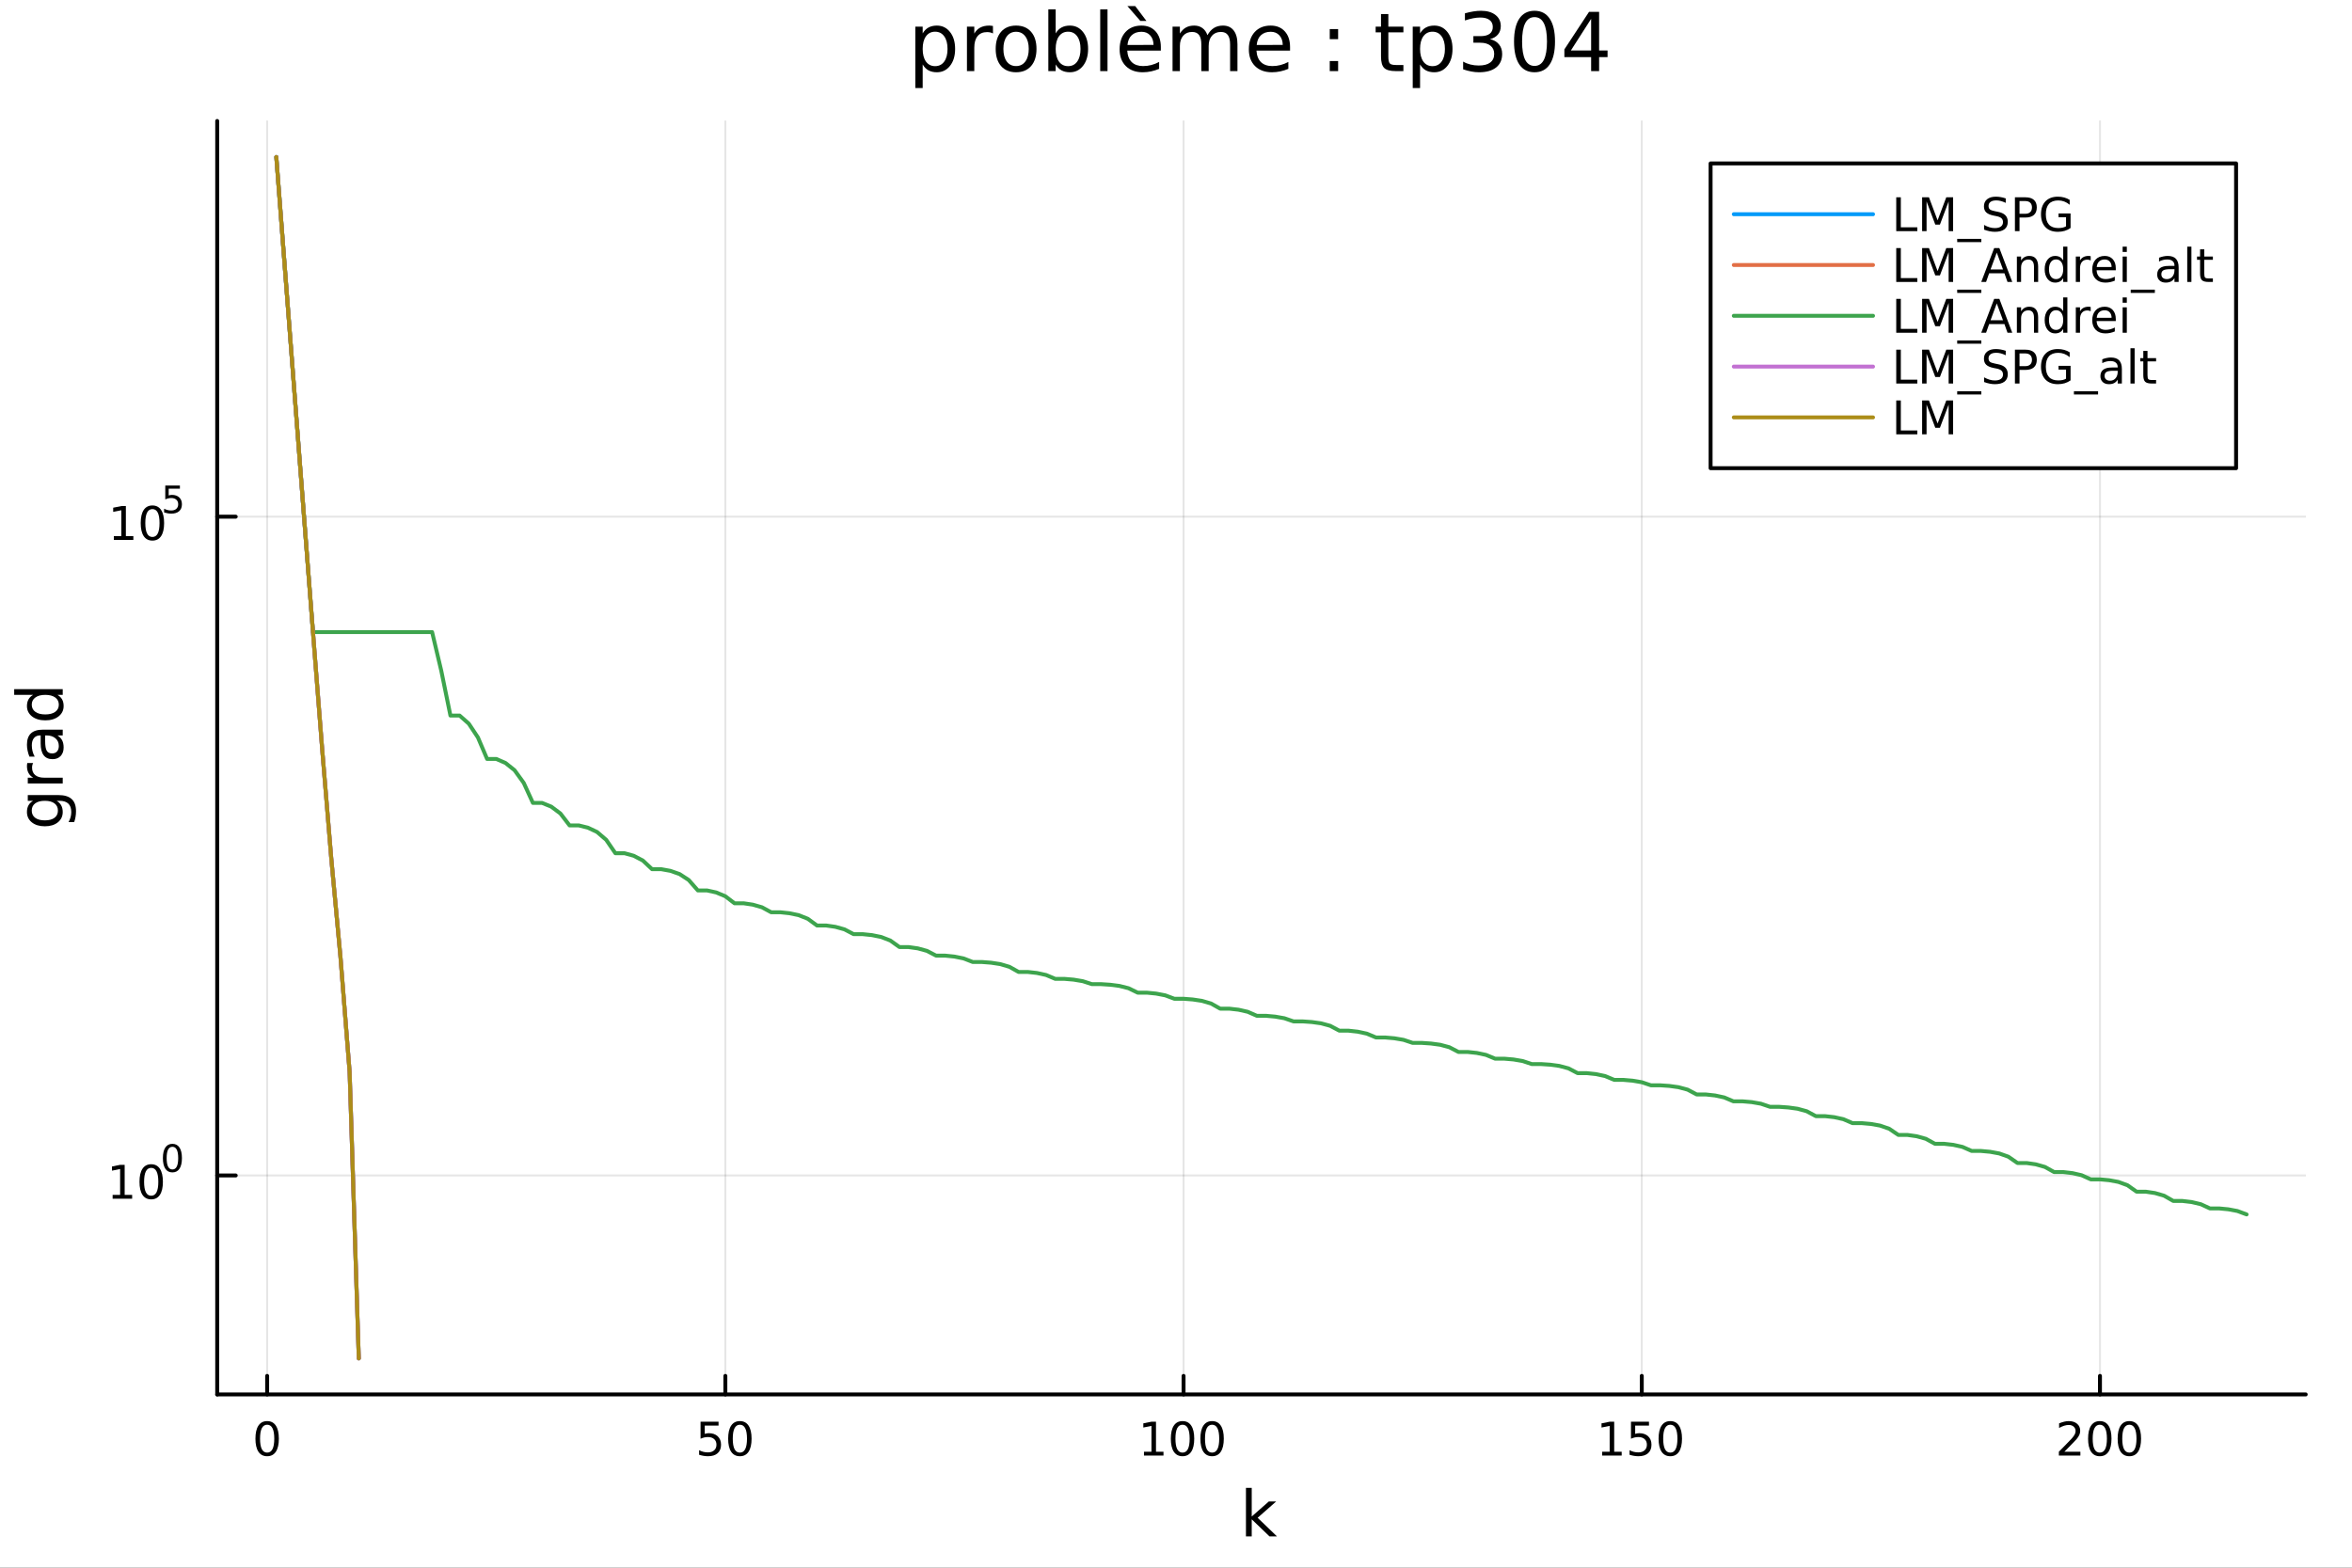 <?xml version="1.0" encoding="utf-8"?>
<svg xmlns="http://www.w3.org/2000/svg" xmlns:xlink="http://www.w3.org/1999/xlink" width="600" height="400" viewBox="0 0 2400 1600">
<rect x="0" y="0" width="2400" height="1600" fill="#333333" stroke="none"/>
<defs>
  <clipPath id="clip770">
    <rect x="0" y="0" width="2400" height="1600"/>
  </clipPath>
</defs>
<path clip-path="url(#clip770)" d="M0 1600 L2400 1600 L2400 0 L0 0  Z" fill="#ffffff" fill-rule="evenodd" fill-opacity="1"/>
<defs>
  <clipPath id="clip771">
    <rect x="480" y="0" width="1681" height="1600"/>
  </clipPath>
</defs>
<path clip-path="url(#clip770)" d="M221.637 1423.18 L2352.76 1423.18 L2352.76 123.472 L221.637 123.472  Z" fill="#ffffff" fill-rule="evenodd" fill-opacity="1"/>
<defs>
  <clipPath id="clip772">
    <rect x="221" y="123" width="2132" height="1301"/>
  </clipPath>
</defs>
<polyline clip-path="url(#clip772)" style="stroke:#000000; stroke-linecap:round; stroke-linejoin:round; stroke-width:2; stroke-opacity:0.1; fill:none" points="272.601,1423.18 272.601,123.472 "/>
<polyline clip-path="url(#clip772)" style="stroke:#000000; stroke-linecap:round; stroke-linejoin:round; stroke-width:2; stroke-opacity:0.1; fill:none" points="740.156,1423.18 740.156,123.472 "/>
<polyline clip-path="url(#clip772)" style="stroke:#000000; stroke-linecap:round; stroke-linejoin:round; stroke-width:2; stroke-opacity:0.1; fill:none" points="1207.71,1423.18 1207.71,123.472 "/>
<polyline clip-path="url(#clip772)" style="stroke:#000000; stroke-linecap:round; stroke-linejoin:round; stroke-width:2; stroke-opacity:0.1; fill:none" points="1675.27,1423.18 1675.27,123.472 "/>
<polyline clip-path="url(#clip772)" style="stroke:#000000; stroke-linecap:round; stroke-linejoin:round; stroke-width:2; stroke-opacity:0.1; fill:none" points="2142.82,1423.18 2142.82,123.472 "/>
<polyline clip-path="url(#clip770)" style="stroke:#000000; stroke-linecap:round; stroke-linejoin:round; stroke-width:4; stroke-opacity:1; fill:none" points="221.637,1423.18 2352.76,1423.18 "/>
<polyline clip-path="url(#clip770)" style="stroke:#000000; stroke-linecap:round; stroke-linejoin:round; stroke-width:4; stroke-opacity:1; fill:none" points="272.601,1423.18 272.601,1404.28 "/>
<polyline clip-path="url(#clip770)" style="stroke:#000000; stroke-linecap:round; stroke-linejoin:round; stroke-width:4; stroke-opacity:1; fill:none" points="740.156,1423.18 740.156,1404.28 "/>
<polyline clip-path="url(#clip770)" style="stroke:#000000; stroke-linecap:round; stroke-linejoin:round; stroke-width:4; stroke-opacity:1; fill:none" points="1207.71,1423.18 1207.71,1404.28 "/>
<polyline clip-path="url(#clip770)" style="stroke:#000000; stroke-linecap:round; stroke-linejoin:round; stroke-width:4; stroke-opacity:1; fill:none" points="1675.27,1423.18 1675.27,1404.28 "/>
<polyline clip-path="url(#clip770)" style="stroke:#000000; stroke-linecap:round; stroke-linejoin:round; stroke-width:4; stroke-opacity:1; fill:none" points="2142.82,1423.18 2142.82,1404.28 "/>
<path clip-path="url(#clip770)" d="M272.601 1454.1 Q268.99 1454.1 267.161 1457.66 Q265.355 1461.2 265.355 1468.33 Q265.355 1475.44 267.161 1479.01 Q268.99 1482.55 272.601 1482.55 Q276.235 1482.55 278.04 1479.01 Q279.869 1475.44 279.869 1468.33 Q279.869 1461.2 278.04 1457.66 Q276.235 1454.1 272.601 1454.1 M272.601 1450.39 Q278.411 1450.39 281.466 1455 Q284.545 1459.58 284.545 1468.33 Q284.545 1477.06 281.466 1481.67 Q278.411 1486.25 272.601 1486.25 Q266.791 1486.25 263.712 1481.67 Q260.656 1477.06 260.656 1468.33 Q260.656 1459.58 263.712 1455 Q266.791 1450.39 272.601 1450.39 Z" fill="#000000" fill-rule="nonzero" fill-opacity="1" /><path clip-path="url(#clip770)" d="M714.856 1451.02 L733.212 1451.02 L733.212 1454.96 L719.138 1454.96 L719.138 1463.43 Q720.156 1463.08 721.175 1462.92 Q722.193 1462.73 723.212 1462.73 Q728.999 1462.73 732.379 1465.9 Q735.758 1469.08 735.758 1474.49 Q735.758 1480.07 732.286 1483.17 Q728.814 1486.25 722.494 1486.25 Q720.318 1486.25 718.05 1485.88 Q715.805 1485.51 713.397 1484.77 L713.397 1480.07 Q715.481 1481.2 717.703 1481.76 Q719.925 1482.32 722.402 1482.32 Q726.406 1482.32 728.744 1480.21 Q731.082 1478.1 731.082 1474.49 Q731.082 1470.88 728.744 1468.77 Q726.406 1466.67 722.402 1466.67 Q720.527 1466.67 718.652 1467.08 Q716.8 1467.5 714.856 1468.38 L714.856 1451.02 Z" fill="#000000" fill-rule="nonzero" fill-opacity="1" /><path clip-path="url(#clip770)" d="M754.971 1454.1 Q751.36 1454.1 749.531 1457.66 Q747.726 1461.2 747.726 1468.33 Q747.726 1475.44 749.531 1479.01 Q751.36 1482.55 754.971 1482.55 Q758.605 1482.55 760.411 1479.01 Q762.24 1475.44 762.24 1468.33 Q762.24 1461.2 760.411 1457.66 Q758.605 1454.1 754.971 1454.1 M754.971 1450.39 Q760.781 1450.39 763.837 1455 Q766.915 1459.58 766.915 1468.33 Q766.915 1477.06 763.837 1481.67 Q760.781 1486.25 754.971 1486.25 Q749.161 1486.25 746.082 1481.67 Q743.027 1477.06 743.027 1468.33 Q743.027 1459.58 746.082 1455 Q749.161 1450.39 754.971 1450.39 Z" fill="#000000" fill-rule="nonzero" fill-opacity="1" /><path clip-path="url(#clip770)" d="M1167.32 1481.64 L1174.96 1481.64 L1174.96 1455.28 L1166.65 1456.95 L1166.65 1452.69 L1174.91 1451.02 L1179.59 1451.02 L1179.59 1481.64 L1187.23 1481.64 L1187.23 1485.58 L1167.32 1485.58 L1167.32 1481.64 Z" fill="#000000" fill-rule="nonzero" fill-opacity="1" /><path clip-path="url(#clip770)" d="M1206.67 1454.1 Q1203.06 1454.1 1201.23 1457.66 Q1199.43 1461.2 1199.43 1468.33 Q1199.43 1475.44 1201.23 1479.01 Q1203.06 1482.55 1206.67 1482.55 Q1210.3 1482.55 1212.11 1479.01 Q1213.94 1475.44 1213.94 1468.33 Q1213.94 1461.2 1212.11 1457.66 Q1210.3 1454.1 1206.67 1454.1 M1206.67 1450.39 Q1212.48 1450.39 1215.54 1455 Q1218.61 1459.58 1218.61 1468.33 Q1218.61 1477.06 1215.54 1481.67 Q1212.48 1486.25 1206.67 1486.25 Q1200.86 1486.25 1197.78 1481.67 Q1194.73 1477.06 1194.73 1468.33 Q1194.73 1459.58 1197.78 1455 Q1200.86 1450.39 1206.67 1450.39 Z" fill="#000000" fill-rule="nonzero" fill-opacity="1" /><path clip-path="url(#clip770)" d="M1236.83 1454.1 Q1233.22 1454.1 1231.39 1457.66 Q1229.59 1461.2 1229.59 1468.33 Q1229.59 1475.44 1231.39 1479.01 Q1233.22 1482.55 1236.83 1482.55 Q1240.47 1482.55 1242.27 1479.01 Q1244.1 1475.44 1244.1 1468.33 Q1244.1 1461.2 1242.27 1457.66 Q1240.47 1454.1 1236.83 1454.1 M1236.83 1450.39 Q1242.64 1450.39 1245.7 1455 Q1248.78 1459.58 1248.78 1468.33 Q1248.78 1477.06 1245.7 1481.67 Q1242.64 1486.25 1236.83 1486.25 Q1231.02 1486.25 1227.94 1481.67 Q1224.89 1477.06 1224.89 1468.33 Q1224.89 1459.58 1227.94 1455 Q1231.02 1450.39 1236.83 1450.39 Z" fill="#000000" fill-rule="nonzero" fill-opacity="1" /><path clip-path="url(#clip770)" d="M1634.87 1481.64 L1642.51 1481.64 L1642.51 1455.28 L1634.2 1456.95 L1634.2 1452.69 L1642.47 1451.02 L1647.14 1451.02 L1647.14 1481.64 L1654.78 1481.64 L1654.78 1485.58 L1634.87 1485.58 L1634.87 1481.64 Z" fill="#000000" fill-rule="nonzero" fill-opacity="1" /><path clip-path="url(#clip770)" d="M1664.27 1451.02 L1682.63 1451.02 L1682.63 1454.96 L1668.55 1454.96 L1668.55 1463.43 Q1669.57 1463.08 1670.59 1462.92 Q1671.61 1462.73 1672.63 1462.73 Q1678.42 1462.73 1681.8 1465.9 Q1685.18 1469.08 1685.18 1474.49 Q1685.18 1480.07 1681.7 1483.17 Q1678.23 1486.25 1671.91 1486.25 Q1669.74 1486.25 1667.47 1485.88 Q1665.22 1485.51 1662.81 1484.77 L1662.81 1480.07 Q1664.9 1481.2 1667.12 1481.76 Q1669.34 1482.32 1671.82 1482.32 Q1675.82 1482.32 1678.16 1480.21 Q1680.5 1478.1 1680.5 1474.49 Q1680.5 1470.88 1678.16 1468.77 Q1675.82 1466.67 1671.82 1466.67 Q1669.94 1466.67 1668.07 1467.08 Q1666.22 1467.5 1664.27 1468.38 L1664.27 1451.02 Z" fill="#000000" fill-rule="nonzero" fill-opacity="1" /><path clip-path="url(#clip770)" d="M1704.39 1454.1 Q1700.78 1454.1 1698.95 1457.66 Q1697.14 1461.2 1697.14 1468.33 Q1697.14 1475.44 1698.95 1479.01 Q1700.78 1482.55 1704.39 1482.55 Q1708.02 1482.55 1709.83 1479.01 Q1711.66 1475.44 1711.66 1468.33 Q1711.66 1461.2 1709.83 1457.66 Q1708.02 1454.1 1704.39 1454.1 M1704.39 1450.39 Q1710.2 1450.39 1713.25 1455 Q1716.33 1459.58 1716.33 1468.33 Q1716.33 1477.06 1713.25 1481.67 Q1710.2 1486.25 1704.39 1486.25 Q1698.58 1486.25 1695.5 1481.67 Q1692.44 1477.06 1692.44 1468.33 Q1692.44 1459.58 1695.5 1455 Q1698.58 1450.39 1704.39 1450.39 Z" fill="#000000" fill-rule="nonzero" fill-opacity="1" /><path clip-path="url(#clip770)" d="M2106.52 1481.64 L2122.84 1481.64 L2122.84 1485.58 L2100.89 1485.58 L2100.89 1481.64 Q2103.55 1478.89 2108.14 1474.26 Q2112.74 1469.61 2113.92 1468.27 Q2116.17 1465.74 2117.05 1464.01 Q2117.95 1462.25 2117.95 1460.56 Q2117.95 1457.8 2116.01 1456.07 Q2114.09 1454.33 2110.98 1454.33 Q2108.78 1454.33 2106.33 1455.09 Q2103.9 1455.86 2101.12 1457.41 L2101.12 1452.69 Q2103.95 1451.55 2106.4 1450.97 Q2108.85 1450.39 2110.89 1450.39 Q2116.26 1450.39 2119.46 1453.08 Q2122.65 1455.77 2122.65 1460.26 Q2122.65 1462.39 2121.84 1464.31 Q2121.05 1466.2 2118.95 1468.8 Q2118.37 1469.47 2115.27 1472.69 Q2112.16 1475.88 2106.52 1481.64 Z" fill="#000000" fill-rule="nonzero" fill-opacity="1" /><path clip-path="url(#clip770)" d="M2142.65 1454.1 Q2139.04 1454.1 2137.21 1457.66 Q2135.4 1461.2 2135.4 1468.33 Q2135.4 1475.44 2137.21 1479.01 Q2139.04 1482.55 2142.65 1482.55 Q2146.28 1482.55 2148.09 1479.01 Q2149.92 1475.44 2149.92 1468.33 Q2149.92 1461.2 2148.09 1457.66 Q2146.28 1454.1 2142.65 1454.1 M2142.65 1450.39 Q2148.46 1450.39 2151.52 1455 Q2154.59 1459.58 2154.59 1468.33 Q2154.59 1477.06 2151.52 1481.67 Q2148.46 1486.25 2142.65 1486.25 Q2136.84 1486.25 2133.76 1481.67 Q2130.71 1477.06 2130.71 1468.33 Q2130.71 1459.58 2133.76 1455 Q2136.84 1450.39 2142.65 1450.39 Z" fill="#000000" fill-rule="nonzero" fill-opacity="1" /><path clip-path="url(#clip770)" d="M2172.81 1454.1 Q2169.2 1454.1 2167.37 1457.66 Q2165.57 1461.2 2165.57 1468.33 Q2165.57 1475.44 2167.37 1479.01 Q2169.2 1482.55 2172.81 1482.55 Q2176.45 1482.55 2178.25 1479.01 Q2180.08 1475.44 2180.08 1468.33 Q2180.08 1461.2 2178.25 1457.66 Q2176.45 1454.1 2172.81 1454.1 M2172.81 1450.39 Q2178.62 1450.39 2181.68 1455 Q2184.76 1459.58 2184.76 1468.33 Q2184.76 1477.06 2181.68 1481.67 Q2178.62 1486.25 2172.81 1486.25 Q2167 1486.25 2163.92 1481.67 Q2160.87 1477.06 2160.87 1468.33 Q2160.87 1459.58 2163.92 1455 Q2167 1450.39 2172.81 1450.39 Z" fill="#000000" fill-rule="nonzero" fill-opacity="1" /><path clip-path="url(#clip770)" d="M1271.38 1518.52 L1277.27 1518.52 L1277.27 1547.77 L1294.74 1532.4 L1302.22 1532.4 L1283.31 1549.07 L1303.02 1568.04 L1295.38 1568.04 L1277.27 1550.63 L1277.27 1568.04 L1271.38 1568.04 L1271.38 1518.52 Z" fill="#000000" fill-rule="nonzero" fill-opacity="1" /><polyline clip-path="url(#clip772)" style="stroke:#000000; stroke-linecap:round; stroke-linejoin:round; stroke-width:2; stroke-opacity:0.1; fill:none" points="221.637,1199.69 2352.76,1199.69 "/>
<polyline clip-path="url(#clip772)" style="stroke:#000000; stroke-linecap:round; stroke-linejoin:round; stroke-width:2; stroke-opacity:0.1; fill:none" points="221.637,527.341 2352.76,527.341 "/>
<polyline clip-path="url(#clip770)" style="stroke:#000000; stroke-linecap:round; stroke-linejoin:round; stroke-width:4; stroke-opacity:1; fill:none" points="221.637,1423.18 221.637,123.472 "/>
<polyline clip-path="url(#clip770)" style="stroke:#000000; stroke-linecap:round; stroke-linejoin:round; stroke-width:4; stroke-opacity:1; fill:none" points="221.637,1199.69 240.535,1199.69 "/>
<polyline clip-path="url(#clip770)" style="stroke:#000000; stroke-linecap:round; stroke-linejoin:round; stroke-width:4; stroke-opacity:1; fill:none" points="221.637,527.341 240.535,527.341 "/>
<path clip-path="url(#clip770)" d="M114.931 1219.49 L122.57 1219.49 L122.57 1193.12 L114.26 1194.79 L114.26 1190.53 L122.524 1188.86 L127.2 1188.86 L127.2 1219.49 L134.839 1219.49 L134.839 1223.42 L114.931 1223.42 L114.931 1219.49 Z" fill="#000000" fill-rule="nonzero" fill-opacity="1" /><path clip-path="url(#clip770)" d="M154.283 1191.94 Q150.672 1191.94 148.843 1195.51 Q147.038 1199.05 147.038 1206.18 Q147.038 1213.28 148.843 1216.85 Q150.672 1220.39 154.283 1220.39 Q157.917 1220.39 159.723 1216.85 Q161.552 1213.28 161.552 1206.18 Q161.552 1199.05 159.723 1195.51 Q157.917 1191.94 154.283 1191.94 M154.283 1188.24 Q160.093 1188.24 163.149 1192.84 Q166.227 1197.43 166.227 1206.18 Q166.227 1214.9 163.149 1219.51 Q160.093 1224.09 154.283 1224.09 Q148.473 1224.09 145.394 1219.51 Q142.339 1214.9 142.339 1206.18 Q142.339 1197.43 145.394 1192.84 Q148.473 1188.24 154.283 1188.24 Z" fill="#000000" fill-rule="nonzero" fill-opacity="1" /><path clip-path="url(#clip770)" d="M175.932 1170.43 Q172.998 1170.43 171.512 1173.33 Q170.045 1176.21 170.045 1182 Q170.045 1187.77 171.512 1190.67 Q172.998 1193.55 175.932 1193.55 Q178.885 1193.55 180.352 1190.67 Q181.838 1187.77 181.838 1182 Q181.838 1176.21 180.352 1173.33 Q178.885 1170.43 175.932 1170.43 M175.932 1167.42 Q180.653 1167.42 183.136 1171.17 Q185.637 1174.89 185.637 1182 Q185.637 1189.09 183.136 1192.83 Q180.653 1196.56 175.932 1196.56 Q171.212 1196.56 168.71 1192.83 Q166.227 1189.09 166.227 1182 Q166.227 1174.89 168.71 1171.17 Q171.212 1167.42 175.932 1167.42 Z" fill="#000000" fill-rule="nonzero" fill-opacity="1" /><path clip-path="url(#clip770)" d="M116.173 547.134 L123.812 547.134 L123.812 520.768 L115.501 522.435 L115.501 518.175 L123.765 516.509 L128.441 516.509 L128.441 547.134 L136.08 547.134 L136.08 551.069 L116.173 551.069 L116.173 547.134 Z" fill="#000000" fill-rule="nonzero" fill-opacity="1" /><path clip-path="url(#clip770)" d="M155.524 519.587 Q151.913 519.587 150.085 523.152 Q148.279 526.694 148.279 533.823 Q148.279 540.93 150.085 544.495 Q151.913 548.036 155.524 548.036 Q159.159 548.036 160.964 544.495 Q162.793 540.93 162.793 533.823 Q162.793 526.694 160.964 523.152 Q159.159 519.587 155.524 519.587 M155.524 515.884 Q161.335 515.884 164.39 520.49 Q167.469 525.074 167.469 533.823 Q167.469 542.55 164.39 547.157 Q161.335 551.74 155.524 551.74 Q149.714 551.74 146.636 547.157 Q143.58 542.55 143.58 533.823 Q143.58 525.074 146.636 520.49 Q149.714 515.884 155.524 515.884 Z" fill="#000000" fill-rule="nonzero" fill-opacity="1" /><path clip-path="url(#clip770)" d="M168.654 495.578 L183.568 495.578 L183.568 498.776 L172.133 498.776 L172.133 505.659 Q172.961 505.377 173.788 505.246 Q174.616 505.095 175.443 505.095 Q180.145 505.095 182.891 507.672 Q185.637 510.248 185.637 514.649 Q185.637 519.182 182.816 521.702 Q179.995 524.204 174.86 524.204 Q173.092 524.204 171.249 523.903 Q169.425 523.602 167.469 523 L167.469 519.182 Q169.161 520.104 170.967 520.555 Q172.773 521.006 174.785 521.006 Q178.039 521.006 179.938 519.295 Q181.838 517.583 181.838 514.649 Q181.838 511.715 179.938 510.004 Q178.039 508.292 174.785 508.292 Q173.262 508.292 171.738 508.631 Q170.234 508.97 168.654 509.684 L168.654 495.578 Z" fill="#000000" fill-rule="nonzero" fill-opacity="1" /><path clip-path="url(#clip770)" d="M45.766 817.313 Q39.401 817.313 35.9 819.955 Q32.398 822.565 32.398 827.307 Q32.398 832.018 35.9 834.66 Q39.401 837.27 45.766 837.27 Q52.1 837.27 55.601 834.66 Q59.103 832.018 59.103 827.307 Q59.103 822.565 55.601 819.955 Q52.1 817.313 45.766 817.313 M59.58 811.457 Q68.683 811.457 73.107 815.499 Q77.563 819.541 77.563 827.88 Q77.563 830.967 77.086 833.705 Q76.64 836.442 75.685 839.02 L69.988 839.02 Q71.388 836.442 72.057 833.928 Q72.725 831.413 72.725 828.803 Q72.725 823.042 69.701 820.178 Q66.71 817.313 60.63 817.313 L57.734 817.313 Q60.885 819.127 62.445 821.96 Q64.004 824.793 64.004 828.739 Q64.004 835.296 59.007 839.307 Q54.01 843.317 45.766 843.317 Q37.491 843.317 32.494 839.307 Q27.497 835.296 27.497 828.739 Q27.497 824.793 29.056 821.96 Q30.616 819.127 33.767 817.313 L28.356 817.313 L28.356 811.457 L59.58 811.457 Z" fill="#000000" fill-rule="nonzero" fill-opacity="1" /><path clip-path="url(#clip770)" d="M33.831 778.737 Q33.258 779.724 33.003 780.901 Q32.717 782.047 32.717 783.447 Q32.717 788.413 35.963 791.086 Q39.178 793.728 45.225 793.728 L64.004 793.728 L64.004 799.616 L28.356 799.616 L28.356 793.728 L33.894 793.728 Q30.648 791.882 29.088 788.922 Q27.497 785.962 27.497 781.729 Q27.497 781.124 27.592 780.392 Q27.656 779.66 27.815 778.769 L33.831 778.737 Z" fill="#000000" fill-rule="nonzero" fill-opacity="1" /><path clip-path="url(#clip770)" d="M46.085 756.393 Q46.085 763.491 47.708 766.228 Q49.331 768.965 53.246 768.965 Q56.365 768.965 58.211 766.928 Q60.026 764.86 60.026 761.327 Q60.026 756.457 56.588 753.529 Q53.119 750.569 47.39 750.569 L46.085 750.569 L46.085 756.393 M43.666 744.712 L64.004 744.712 L64.004 750.569 L58.593 750.569 Q61.84 752.574 63.399 755.566 Q64.927 758.558 64.927 762.886 Q64.927 768.361 61.872 771.607 Q58.784 774.822 53.628 774.822 Q47.612 774.822 44.557 770.812 Q41.501 766.769 41.501 758.78 L41.501 750.569 L40.928 750.569 Q36.886 750.569 34.69 753.242 Q32.462 755.884 32.462 760.69 Q32.462 763.746 33.194 766.642 Q33.926 769.538 35.39 772.212 L29.98 772.212 Q28.738 768.997 28.133 765.974 Q27.497 762.95 27.497 760.085 Q27.497 752.351 31.507 748.532 Q35.518 744.712 43.666 744.712 Z" fill="#000000" fill-rule="nonzero" fill-opacity="1" /><path clip-path="url(#clip770)" d="M33.767 709.191 L14.479 709.191 L14.479 703.335 L64.004 703.335 L64.004 709.191 L58.657 709.191 Q61.84 711.038 63.399 713.87 Q64.927 716.671 64.927 720.618 Q64.927 727.079 59.771 731.153 Q54.615 735.195 46.212 735.195 Q37.809 735.195 32.653 731.153 Q27.497 727.079 27.497 720.618 Q27.497 716.671 29.056 713.87 Q30.584 711.038 33.767 709.191 M46.212 729.148 Q52.673 729.148 56.365 726.506 Q60.026 723.833 60.026 719.186 Q60.026 714.539 56.365 711.865 Q52.673 709.191 46.212 709.191 Q39.751 709.191 36.09 711.865 Q32.398 714.539 32.398 719.186 Q32.398 723.833 36.09 726.506 Q39.751 729.148 46.212 729.148 Z" fill="#000000" fill-rule="nonzero" fill-opacity="1" /><path clip-path="url(#clip770)" d="M941.513 65.77 L941.513 89.833 L934.018 89.833 L934.018 27.206 L941.513 27.206 L941.513 34.092 Q943.862 30.041 947.427 28.097 Q951.032 26.112 956.015 26.112 Q964.279 26.112 969.423 32.675 Q974.608 39.237 974.608 49.931 Q974.608 60.626 969.423 67.188 Q964.279 73.751 956.015 73.751 Q951.032 73.751 947.427 71.806 Q943.862 69.821 941.513 65.77 M966.871 49.931 Q966.871 41.708 963.468 37.05 Q960.106 32.35 954.192 32.35 Q948.278 32.35 944.875 37.05 Q941.513 41.708 941.513 49.931 Q941.513 58.155 944.875 62.854 Q948.278 67.512 954.192 67.512 Q960.106 67.512 963.468 62.854 Q966.871 58.155 966.871 49.931 Z" fill="#000000" fill-rule="nonzero" fill-opacity="1" /><path clip-path="url(#clip770)" d="M1013.25 34.173 Q1012 33.444 1010.5 33.12 Q1009.04 32.756 1007.26 32.756 Q1000.94 32.756 997.537 36.888 Q994.174 40.979 994.174 48.676 L994.174 72.576 L986.68 72.576 L986.68 27.206 L994.174 27.206 L994.174 34.254 Q996.524 30.122 1000.29 28.138 Q1004.06 26.112 1009.45 26.112 Q1010.22 26.112 1011.15 26.234 Q1012.08 26.315 1013.21 26.517 L1013.25 34.173 Z" fill="#000000" fill-rule="nonzero" fill-opacity="1" /><path clip-path="url(#clip770)" d="M1036.83 32.431 Q1030.84 32.431 1027.35 37.131 Q1023.87 41.789 1023.87 49.931 Q1023.87 58.074 1027.31 62.773 Q1030.79 67.431 1036.83 67.431 Q1042.79 67.431 1046.27 62.732 Q1049.75 58.033 1049.75 49.931 Q1049.75 41.87 1046.27 37.171 Q1042.79 32.431 1036.83 32.431 M1036.83 26.112 Q1046.55 26.112 1052.1 32.431 Q1057.65 38.751 1057.65 49.931 Q1057.65 61.071 1052.1 67.431 Q1046.55 73.751 1036.83 73.751 Q1027.07 73.751 1021.52 67.431 Q1016.01 61.071 1016.01 49.931 Q1016.01 38.751 1021.52 32.431 Q1027.07 26.112 1036.83 26.112 Z" fill="#000000" fill-rule="nonzero" fill-opacity="1" /><path clip-path="url(#clip770)" d="M1102.58 49.931 Q1102.58 41.708 1099.17 37.05 Q1095.81 32.35 1089.9 32.35 Q1083.98 32.35 1080.58 37.05 Q1077.22 41.708 1077.22 49.931 Q1077.22 58.155 1080.58 62.854 Q1083.98 67.512 1089.9 67.512 Q1095.81 67.512 1099.17 62.854 Q1102.58 58.155 1102.58 49.931 M1077.22 34.092 Q1079.57 30.041 1083.13 28.097 Q1086.74 26.112 1091.72 26.112 Q1099.98 26.112 1105.13 32.675 Q1110.31 39.237 1110.31 49.931 Q1110.31 60.626 1105.13 67.188 Q1099.98 73.751 1091.72 73.751 Q1086.74 73.751 1083.13 71.806 Q1079.57 69.821 1077.22 65.77 L1077.22 72.576 L1069.72 72.576 L1069.72 9.544 L1077.22 9.544 L1077.22 34.092 Z" fill="#000000" fill-rule="nonzero" fill-opacity="1" /><path clip-path="url(#clip770)" d="M1122.67 9.544 L1130.12 9.544 L1130.12 72.576 L1122.67 72.576 L1122.67 9.544 Z" fill="#000000" fill-rule="nonzero" fill-opacity="1" /><path clip-path="url(#clip770)" d="M1184.53 48.028 L1184.53 51.673 L1150.26 51.673 Q1150.74 59.37 1154.87 63.421 Q1159.05 67.431 1166.46 67.431 Q1170.75 67.431 1174.76 66.378 Q1178.81 65.325 1182.78 63.218 L1182.78 70.267 Q1178.77 71.968 1174.56 72.86 Q1170.35 73.751 1166.01 73.751 Q1155.16 73.751 1148.8 67.431 Q1142.48 61.112 1142.48 50.337 Q1142.48 39.197 1148.47 32.675 Q1154.51 26.112 1164.72 26.112 Q1173.87 26.112 1179.18 32.026 Q1184.53 37.9 1184.53 48.028 M1177.07 45.84 Q1176.99 39.723 1173.63 36.077 Q1170.31 32.431 1164.8 32.431 Q1158.56 32.431 1154.79 35.956 Q1151.07 39.48 1150.5 45.88 L1177.07 45.84 M1158.4 6.222 L1169.82 21.373 L1163.62 21.373 L1150.42 6.222 L1158.4 6.222 Z" fill="#000000" fill-rule="nonzero" fill-opacity="1" /><path clip-path="url(#clip770)" d="M1232.08 35.915 Q1234.88 30.892 1238.77 28.502 Q1242.66 26.112 1247.92 26.112 Q1255.01 26.112 1258.86 31.095 Q1262.71 36.037 1262.71 45.192 L1262.71 72.576 L1255.21 72.576 L1255.21 45.435 Q1255.21 38.913 1252.91 35.753 Q1250.6 32.594 1245.86 32.594 Q1240.06 32.594 1236.7 36.442 Q1233.34 40.29 1233.34 46.934 L1233.34 72.576 L1225.85 72.576 L1225.85 45.435 Q1225.85 38.873 1223.54 35.753 Q1221.23 32.594 1216.41 32.594 Q1210.7 32.594 1207.33 36.482 Q1203.97 40.331 1203.97 46.934 L1203.97 72.576 L1196.48 72.576 L1196.48 27.206 L1203.97 27.206 L1203.97 34.254 Q1206.52 30.082 1210.09 28.097 Q1213.65 26.112 1218.55 26.112 Q1223.5 26.112 1226.94 28.624 Q1230.42 31.135 1232.08 35.915 Z" fill="#000000" fill-rule="nonzero" fill-opacity="1" /><path clip-path="url(#clip770)" d="M1316.38 48.028 L1316.38 51.673 L1282.11 51.673 Q1282.6 59.37 1286.73 63.421 Q1290.9 67.431 1298.32 67.431 Q1302.61 67.431 1306.62 66.378 Q1310.67 65.325 1314.64 63.218 L1314.64 70.267 Q1310.63 71.968 1306.42 72.86 Q1302.21 73.751 1297.87 73.751 Q1287.01 73.751 1280.65 67.431 Q1274.33 61.112 1274.33 50.337 Q1274.33 39.197 1280.33 32.675 Q1286.37 26.112 1296.57 26.112 Q1305.73 26.112 1311.04 32.026 Q1316.38 37.9 1316.38 48.028 M1308.93 45.84 Q1308.85 39.723 1305.49 36.077 Q1302.16 32.431 1296.66 32.431 Q1290.42 32.431 1286.65 35.956 Q1282.92 39.48 1282.36 45.88 L1308.93 45.84 Z" fill="#000000" fill-rule="nonzero" fill-opacity="1" /><path clip-path="url(#clip770)" d="M1356.89 62.287 L1365.44 62.287 L1365.44 72.576 L1356.89 72.576 L1356.89 62.287 M1356.89 29.677 L1365.44 29.677 L1365.44 39.966 L1356.89 39.966 L1356.89 29.677 Z" fill="#000000" fill-rule="nonzero" fill-opacity="1" /><path clip-path="url(#clip770)" d="M1416.68 14.324 L1416.68 27.206 L1432.04 27.206 L1432.04 32.999 L1416.68 32.999 L1416.68 57.628 Q1416.68 63.178 1418.18 64.758 Q1419.72 66.338 1424.38 66.338 L1432.04 66.338 L1432.04 72.576 L1424.38 72.576 Q1415.75 72.576 1412.47 69.376 Q1409.19 66.135 1409.19 57.628 L1409.19 32.999 L1403.72 32.999 L1403.72 27.206 L1409.19 27.206 L1409.19 14.324 L1416.68 14.324 Z" fill="#000000" fill-rule="nonzero" fill-opacity="1" /><path clip-path="url(#clip770)" d="M1449.05 65.77 L1449.05 89.833 L1441.56 89.833 L1441.56 27.206 L1449.05 27.206 L1449.05 34.092 Q1451.4 30.041 1454.96 28.097 Q1458.57 26.112 1463.55 26.112 Q1471.82 26.112 1476.96 32.675 Q1482.15 39.237 1482.15 49.931 Q1482.15 60.626 1476.96 67.188 Q1471.82 73.751 1463.55 73.751 Q1458.57 73.751 1454.96 71.806 Q1451.4 69.821 1449.05 65.77 M1474.41 49.931 Q1474.41 41.708 1471.01 37.05 Q1467.64 32.35 1461.73 32.35 Q1455.82 32.35 1452.41 37.05 Q1449.05 41.708 1449.05 49.931 Q1449.05 58.155 1452.41 62.854 Q1455.82 67.512 1461.73 67.512 Q1467.64 67.512 1471.01 62.854 Q1474.41 58.155 1474.41 49.931 Z" fill="#000000" fill-rule="nonzero" fill-opacity="1" /><path clip-path="url(#clip770)" d="M1520.35 39.966 Q1526.22 41.222 1529.5 45.192 Q1532.82 49.162 1532.82 54.995 Q1532.82 63.948 1526.67 68.849 Q1520.51 73.751 1509.17 73.751 Q1505.36 73.751 1501.31 72.981 Q1497.3 72.252 1493 70.753 L1493 62.854 Q1496.41 64.839 1500.46 65.852 Q1504.51 66.864 1508.92 66.864 Q1516.62 66.864 1520.63 63.826 Q1524.68 60.788 1524.68 54.995 Q1524.68 49.648 1520.91 46.65 Q1517.19 43.612 1510.5 43.612 L1503.45 43.612 L1503.45 36.888 L1510.83 36.888 Q1516.86 36.888 1520.06 34.498 Q1523.26 32.067 1523.26 27.53 Q1523.26 22.871 1519.94 20.4 Q1516.66 17.889 1510.5 17.889 Q1507.14 17.889 1503.29 18.618 Q1499.44 19.347 1494.83 20.887 L1494.83 13.595 Q1499.48 12.299 1503.54 11.65 Q1507.63 11.002 1511.23 11.002 Q1520.55 11.002 1525.98 15.256 Q1531.41 19.469 1531.41 26.679 Q1531.41 31.702 1528.53 35.186 Q1525.65 38.629 1520.35 39.966 Z" fill="#000000" fill-rule="nonzero" fill-opacity="1" /><path clip-path="url(#clip770)" d="M1565.84 17.484 Q1559.52 17.484 1556.32 23.722 Q1553.16 29.92 1553.16 42.397 Q1553.16 54.833 1556.32 61.071 Q1559.52 67.269 1565.84 67.269 Q1572.2 67.269 1575.36 61.071 Q1578.56 54.833 1578.56 42.397 Q1578.56 29.92 1575.36 23.722 Q1572.2 17.484 1565.84 17.484 M1565.84 11.002 Q1576.01 11.002 1581.35 19.064 Q1586.74 27.084 1586.74 42.397 Q1586.74 57.669 1581.35 65.73 Q1576.01 73.751 1565.84 73.751 Q1555.67 73.751 1550.28 65.73 Q1544.94 57.669 1544.94 42.397 Q1544.94 27.084 1550.28 19.064 Q1555.67 11.002 1565.84 11.002 Z" fill="#000000" fill-rule="nonzero" fill-opacity="1" /><path clip-path="url(#clip770)" d="M1623.6 19.226 L1602.94 51.511 L1623.6 51.511 L1623.6 19.226 M1621.46 12.096 L1631.75 12.096 L1631.75 51.511 L1640.37 51.511 L1640.37 58.317 L1631.75 58.317 L1631.75 72.576 L1623.6 72.576 L1623.6 58.317 L1596.3 58.317 L1596.3 50.418 L1621.46 12.096 Z" fill="#000000" fill-rule="nonzero" fill-opacity="1" /><polyline clip-path="url(#clip772)" style="stroke:#009af9; stroke-linecap:round; stroke-linejoin:round; stroke-width:4; stroke-opacity:1; fill:none" points="281.952,160.256 291.303,281.685 300.654,403.081 310.005,524.348 319.356,645.107 328.707,763.932 338.058,876.393 347.41,976.637 356.761,1094.09 366.112,1386.4 "/>
<polyline clip-path="url(#clip772)" style="stroke:#e26f46; stroke-linecap:round; stroke-linejoin:round; stroke-width:4; stroke-opacity:1; fill:none" points="281.952,160.256 291.303,281.685 300.654,403.081 310.005,524.348 319.356,645.107 328.707,763.932 338.058,876.393 347.41,976.637 356.761,1094.09 366.112,1386.4 "/>
<polyline clip-path="url(#clip772)" style="stroke:#3da44d; stroke-linecap:round; stroke-linejoin:round; stroke-width:4; stroke-opacity:1; fill:none" points="281.952,160.256 291.303,281.685 300.654,403.081 310.005,524.348 319.356,645.107 328.707,645.107 338.058,645.107 347.41,645.107 356.761,645.107 366.112,645.107 375.463,645.107 384.814,645.107 394.165,645.107 403.516,645.107 412.867,645.107 422.218,645.107 431.57,645.107 440.921,645.107 450.272,684.573 459.623,730.3 468.974,730.3 478.325,738.532 487.676,752.637 497.027,774.594 506.379,774.594 515.73,778.65 525.081,786.129 534.432,799.07 543.783,819.47 553.134,819.47 562.485,823.254 571.836,830.253 581.187,842.417 590.539,842.417 599.89,844.732 609.241,849.138 618.592,857.17 627.943,870.817 637.294,870.817 646.645,873.404 655.996,878.292 665.347,887.091 674.699,887.091 684.05,888.789 693.401,892.057 702.752,898.134 712.103,908.793 721.454,908.793 730.805,910.841 740.156,914.748 749.507,921.907 758.859,921.907 768.21,923.301 777.561,926 786.912,931.074 796.263,931.074 805.614,932.071 814.965,934.018 824.316,937.74 833.667,944.585 843.019,944.585 852.37,945.925 861.721,948.524 871.072,953.424 880.423,953.424 889.774,954.391 899.125,956.282 908.476,959.905 917.828,966.598 927.179,966.598 936.53,967.919 945.881,970.485 955.232,975.341 964.583,975.341 973.934,976.306 983.285,978.196 992.636,981.827 1001.99,981.827 1011.34,982.551 1020.69,983.977 1030.04,986.747 1039.39,991.99 1048.74,991.99 1058.09,993.038 1067.45,995.093 1076.8,999.045 1086.15,999.045 1095.5,999.837 1104.85,1001.4 1114.2,1004.43 1123.55,1004.43 1132.9,1005.04 1142.25,1006.25 1151.61,1008.61 1160.96,1013.14 1170.31,1013.14 1179.66,1014.06 1189.01,1015.86 1198.36,1019.36 1207.71,1019.36 1217.06,1020.07 1226.41,1021.47 1235.77,1024.2 1245.12,1029.46 1254.47,1029.46 1263.82,1030.53 1273.17,1032.64 1282.52,1036.74 1291.87,1036.74 1301.22,1037.58 1310.57,1039.23 1319.93,1042.45 1329.28,1042.45 1338.63,1043.11 1347.98,1044.41 1357.33,1046.96 1366.68,1051.92 1376.03,1051.92 1385.38,1052.94 1394.73,1054.95 1404.09,1058.88 1413.44,1058.88 1422.79,1059.68 1432.14,1061.27 1441.49,1064.39 1450.84,1064.39 1460.19,1065.03 1469.54,1066.29 1478.89,1068.79 1488.25,1073.65 1497.6,1073.65 1506.95,1074.65 1516.3,1076.63 1525.65,1080.51 1535,1080.51 1544.35,1081.31 1553.7,1082.89 1563.05,1086 1572.41,1086 1581.76,1086.63 1591.11,1087.89 1600.46,1090.38 1609.81,1095.25 1619.16,1095.25 1628.51,1096.25 1637.86,1098.24 1647.21,1102.15 1656.57,1102.15 1665.92,1102.95 1675.27,1104.54 1684.62,1107.67 1693.97,1107.67 1703.32,1108.31 1712.67,1109.59 1722.02,1112.1 1731.37,1117.03 1740.73,1117.03 1750.08,1118.05 1759.43,1120.06 1768.78,1124.03 1778.13,1124.03 1787.48,1124.84 1796.83,1126.46 1806.18,1129.64 1815.53,1129.64 1824.89,1130.3 1834.24,1131.59 1843.59,1134.15 1852.94,1139.16 1862.29,1139.16 1871.64,1140.2 1880.99,1142.25 1890.34,1146.29 1899.69,1146.29 1909.05,1147.12 1918.4,1148.77 1927.75,1152.02 1937.1,1158.35 1946.45,1158.35 1955.8,1159.67 1965.15,1162.28 1974.5,1167.39 1983.85,1167.39 1993.21,1168.45 2002.56,1170.55 2011.91,1174.67 2021.26,1174.67 2030.61,1175.52 2039.96,1177.21 2049.31,1180.53 2058.66,1186.99 2068.01,1186.99 2077.37,1188.34 2086.72,1191.01 2096.07,1196.23 2105.42,1196.23 2114.77,1197.31 2124.12,1199.46 2133.47,1203.67 2142.82,1203.67 2152.17,1204.54 2161.53,1206.26 2170.88,1209.66 2180.23,1216.26 2189.58,1216.26 2198.93,1217.64 2208.28,1220.37 2217.63,1225.71 2226.98,1225.71 2236.33,1226.82 2245.69,1229.02 2255.04,1233.33 2264.39,1233.33 2273.74,1234.22 2283.09,1235.98 2292.44,1239.45 "/>
<polyline clip-path="url(#clip772)" style="stroke:#c271d2; stroke-linecap:round; stroke-linejoin:round; stroke-width:4; stroke-opacity:1; fill:none" points="281.952,160.256 291.303,281.685 300.654,403.081 310.005,524.348 319.356,645.107 328.707,763.932 338.058,876.393 347.41,976.637 356.761,1094.09 366.112,1386.4 "/>
<polyline clip-path="url(#clip772)" style="stroke:#ac8d18; stroke-linecap:round; stroke-linejoin:round; stroke-width:4; stroke-opacity:1; fill:none" points="281.952,160.256 291.303,281.685 300.654,403.081 310.005,524.348 319.356,645.107 328.707,763.932 338.058,876.393 347.41,976.637 356.761,1094.09 366.112,1386.4 "/>
<path clip-path="url(#clip770)" d="M1745.51 477.836 L2281.72 477.836 L2281.72 166.796 L1745.51 166.796  Z" fill="#ffffff" fill-rule="evenodd" fill-opacity="1"/>
<polyline clip-path="url(#clip770)" style="stroke:#000000; stroke-linecap:round; stroke-linejoin:round; stroke-width:4; stroke-opacity:1; fill:none" points="1745.51,477.836 2281.72,477.836 2281.72,166.796 1745.51,166.796 1745.51,477.836 "/>
<polyline clip-path="url(#clip770)" style="stroke:#009af9; stroke-linecap:round; stroke-linejoin:round; stroke-width:4; stroke-opacity:1; fill:none" points="1769.19,218.636 1911.26,218.636 "/>
<path clip-path="url(#clip770)" d="M1934.94 201.356 L1939.62 201.356 L1939.62 231.981 L1956.44 231.981 L1956.44 235.916 L1934.94 235.916 L1934.94 201.356 Z" fill="#000000" fill-rule="nonzero" fill-opacity="1" /><path clip-path="url(#clip770)" d="M1961.35 201.356 L1968.32 201.356 L1977.14 224.874 L1986 201.356 L1992.97 201.356 L1992.97 235.916 L1988.41 235.916 L1988.41 205.569 L1979.5 229.272 L1974.8 229.272 L1965.89 205.569 L1965.89 235.916 L1961.35 235.916 L1961.35 201.356 Z" fill="#000000" fill-rule="nonzero" fill-opacity="1" /><path clip-path="url(#clip770)" d="M2021.77 243.786 L2021.77 247.096 L1997.14 247.096 L1997.14 243.786 L2021.77 243.786 Z" fill="#000000" fill-rule="nonzero" fill-opacity="1" /><path clip-path="url(#clip770)" d="M2046.67 202.49 L2046.67 207.05 Q2044.01 205.777 2041.65 205.152 Q2039.29 204.527 2037.09 204.527 Q2033.27 204.527 2031.19 206.008 Q2029.13 207.49 2029.13 210.221 Q2029.13 212.513 2030.49 213.694 Q2031.88 214.851 2035.73 215.569 L2038.55 216.147 Q2043.78 217.143 2046.26 219.666 Q2048.76 222.166 2048.76 226.379 Q2048.76 231.402 2045.38 233.994 Q2042.02 236.587 2035.52 236.587 Q2033.06 236.587 2030.29 236.031 Q2027.53 235.476 2024.57 234.388 L2024.57 229.573 Q2027.42 231.17 2030.15 231.981 Q2032.88 232.791 2035.52 232.791 Q2039.52 232.791 2041.7 231.217 Q2043.87 229.643 2043.87 226.726 Q2043.87 224.18 2042.3 222.744 Q2040.75 221.309 2037.18 220.592 L2034.34 220.036 Q2029.11 218.995 2026.77 216.772 Q2024.43 214.55 2024.43 210.592 Q2024.43 206.008 2027.65 203.37 Q2030.89 200.731 2036.56 200.731 Q2038.99 200.731 2041.51 201.171 Q2044.04 201.61 2046.67 202.49 Z" fill="#000000" fill-rule="nonzero" fill-opacity="1" /><path clip-path="url(#clip770)" d="M2060.73 205.198 L2060.73 218.184 L2066.61 218.184 Q2069.87 218.184 2071.65 216.495 Q2073.43 214.805 2073.43 211.68 Q2073.43 208.578 2071.65 206.888 Q2069.87 205.198 2066.61 205.198 L2060.73 205.198 M2056.05 201.356 L2066.61 201.356 Q2072.42 201.356 2075.38 203.995 Q2078.36 206.61 2078.36 211.68 Q2078.36 216.795 2075.38 219.411 Q2072.42 222.027 2066.61 222.027 L2060.73 222.027 L2060.73 235.916 L2056.05 235.916 L2056.05 201.356 Z" fill="#000000" fill-rule="nonzero" fill-opacity="1" /><path clip-path="url(#clip770)" d="M2108.2 230.985 L2108.2 221.703 L2100.56 221.703 L2100.56 217.86 L2112.83 217.86 L2112.83 232.698 Q2110.12 234.619 2106.86 235.615 Q2103.6 236.587 2099.89 236.587 Q2091.79 236.587 2087.21 231.865 Q2082.65 227.119 2082.65 218.67 Q2082.65 210.198 2087.21 205.476 Q2091.79 200.731 2099.89 200.731 Q2103.27 200.731 2106.3 201.564 Q2109.36 202.397 2111.93 204.018 L2111.93 208.995 Q2109.34 206.796 2106.42 205.684 Q2103.5 204.573 2100.29 204.573 Q2093.94 204.573 2090.75 208.115 Q2087.58 211.657 2087.58 218.67 Q2087.58 225.661 2090.75 229.203 Q2093.94 232.744 2100.29 232.744 Q2102.76 232.744 2104.71 232.328 Q2106.65 231.888 2108.2 230.985 Z" fill="#000000" fill-rule="nonzero" fill-opacity="1" /><polyline clip-path="url(#clip770)" style="stroke:#e26f46; stroke-linecap:round; stroke-linejoin:round; stroke-width:4; stroke-opacity:1; fill:none" points="1769.19,270.476 1911.26,270.476 "/>
<path clip-path="url(#clip770)" d="M1934.94 253.196 L1939.62 253.196 L1939.62 283.821 L1956.44 283.821 L1956.44 287.756 L1934.94 287.756 L1934.94 253.196 Z" fill="#000000" fill-rule="nonzero" fill-opacity="1" /><path clip-path="url(#clip770)" d="M1961.35 253.196 L1968.32 253.196 L1977.14 276.714 L1986 253.196 L1992.97 253.196 L1992.97 287.756 L1988.41 287.756 L1988.41 257.409 L1979.5 281.112 L1974.8 281.112 L1965.89 257.409 L1965.89 287.756 L1961.35 287.756 L1961.35 253.196 Z" fill="#000000" fill-rule="nonzero" fill-opacity="1" /><path clip-path="url(#clip770)" d="M2021.77 295.626 L2021.77 298.936 L1997.14 298.936 L1997.14 295.626 L2021.77 295.626 Z" fill="#000000" fill-rule="nonzero" fill-opacity="1" /><path clip-path="url(#clip770)" d="M2037.51 257.802 L2031.17 275.001 L2043.87 275.001 L2037.51 257.802 M2034.87 253.196 L2040.17 253.196 L2053.34 287.756 L2048.48 287.756 L2045.33 278.89 L2029.75 278.89 L2026.61 287.756 L2021.68 287.756 L2034.87 253.196 Z" fill="#000000" fill-rule="nonzero" fill-opacity="1" /><path clip-path="url(#clip770)" d="M2079.75 272.108 L2079.75 287.756 L2075.49 287.756 L2075.49 272.247 Q2075.49 268.566 2074.06 266.737 Q2072.62 264.909 2069.75 264.909 Q2066.3 264.909 2064.31 267.108 Q2062.32 269.307 2062.32 273.103 L2062.32 287.756 L2058.04 287.756 L2058.04 261.83 L2062.32 261.83 L2062.32 265.858 Q2063.85 263.52 2065.91 262.362 Q2067.99 261.205 2070.7 261.205 Q2075.17 261.205 2077.46 263.983 Q2079.75 266.737 2079.75 272.108 Z" fill="#000000" fill-rule="nonzero" fill-opacity="1" /><path clip-path="url(#clip770)" d="M2105.31 265.765 L2105.31 251.737 L2109.57 251.737 L2109.57 287.756 L2105.31 287.756 L2105.31 283.867 Q2103.97 286.182 2101.91 287.316 Q2099.87 288.427 2097 288.427 Q2092.3 288.427 2089.34 284.677 Q2086.4 280.927 2086.4 274.816 Q2086.4 268.705 2089.34 264.955 Q2092.3 261.205 2097 261.205 Q2099.87 261.205 2101.91 262.339 Q2103.97 263.45 2105.31 265.765 M2090.8 274.816 Q2090.8 279.515 2092.72 282.2 Q2094.66 284.862 2098.04 284.862 Q2101.42 284.862 2103.36 282.2 Q2105.31 279.515 2105.31 274.816 Q2105.31 270.117 2103.36 267.455 Q2101.42 264.77 2098.04 264.77 Q2094.66 264.77 2092.72 267.455 Q2090.8 270.117 2090.8 274.816 Z" fill="#000000" fill-rule="nonzero" fill-opacity="1" /><path clip-path="url(#clip770)" d="M2133.36 265.811 Q2132.65 265.395 2131.79 265.21 Q2130.96 265.001 2129.94 265.001 Q2126.33 265.001 2124.38 267.362 Q2122.46 269.7 2122.46 274.098 L2122.46 287.756 L2118.18 287.756 L2118.18 261.83 L2122.46 261.83 L2122.46 265.858 Q2123.8 263.497 2125.96 262.362 Q2128.11 261.205 2131.19 261.205 Q2131.63 261.205 2132.16 261.274 Q2132.69 261.321 2133.34 261.436 L2133.36 265.811 Z" fill="#000000" fill-rule="nonzero" fill-opacity="1" /><path clip-path="url(#clip770)" d="M2158.97 273.728 L2158.97 275.811 L2139.38 275.811 Q2139.66 280.209 2142.02 282.524 Q2144.41 284.816 2148.64 284.816 Q2151.1 284.816 2153.39 284.214 Q2155.7 283.612 2157.97 282.409 L2157.97 286.436 Q2155.68 287.408 2153.27 287.918 Q2150.86 288.427 2148.39 288.427 Q2142.18 288.427 2138.55 284.816 Q2134.94 281.205 2134.94 275.047 Q2134.94 268.682 2138.36 264.955 Q2141.81 261.205 2147.65 261.205 Q2152.88 261.205 2155.91 264.585 Q2158.97 267.941 2158.97 273.728 M2154.71 272.478 Q2154.66 268.983 2152.74 266.899 Q2150.84 264.816 2147.69 264.816 Q2144.13 264.816 2141.98 266.83 Q2139.85 268.844 2139.52 272.501 L2154.71 272.478 Z" fill="#000000" fill-rule="nonzero" fill-opacity="1" /><path clip-path="url(#clip770)" d="M2165.96 261.83 L2170.22 261.83 L2170.22 287.756 L2165.96 287.756 L2165.96 261.83 M2165.96 251.737 L2170.22 251.737 L2170.22 257.131 L2165.96 257.131 L2165.96 251.737 Z" fill="#000000" fill-rule="nonzero" fill-opacity="1" /><path clip-path="url(#clip770)" d="M2198.83 295.626 L2198.83 298.936 L2174.2 298.936 L2174.2 295.626 L2198.83 295.626 Z" fill="#000000" fill-rule="nonzero" fill-opacity="1" /><path clip-path="url(#clip770)" d="M2214.61 274.723 Q2209.45 274.723 2207.46 275.904 Q2205.47 277.084 2205.47 279.932 Q2205.47 282.2 2206.95 283.543 Q2208.46 284.862 2211.03 284.862 Q2214.57 284.862 2216.7 282.362 Q2218.85 279.839 2218.85 275.672 L2218.85 274.723 L2214.61 274.723 M2223.11 272.964 L2223.11 287.756 L2218.85 287.756 L2218.85 283.821 Q2217.39 286.182 2215.22 287.316 Q2213.04 288.427 2209.89 288.427 Q2205.91 288.427 2203.55 286.205 Q2201.21 283.959 2201.21 280.209 Q2201.21 275.834 2204.13 273.612 Q2207.07 271.39 2212.88 271.39 L2218.85 271.39 L2218.85 270.973 Q2218.85 268.034 2216.91 266.436 Q2214.98 264.816 2211.49 264.816 Q2209.27 264.816 2207.16 265.348 Q2205.05 265.881 2203.11 266.946 L2203.11 263.01 Q2205.45 262.108 2207.65 261.668 Q2209.85 261.205 2211.93 261.205 Q2217.55 261.205 2220.33 264.122 Q2223.11 267.038 2223.11 272.964 Z" fill="#000000" fill-rule="nonzero" fill-opacity="1" /><path clip-path="url(#clip770)" d="M2231.88 251.737 L2236.14 251.737 L2236.14 287.756 L2231.88 287.756 L2231.88 251.737 Z" fill="#000000" fill-rule="nonzero" fill-opacity="1" /><path clip-path="url(#clip770)" d="M2249.27 254.469 L2249.27 261.83 L2258.04 261.83 L2258.04 265.14 L2249.27 265.14 L2249.27 279.214 Q2249.27 282.385 2250.12 283.288 Q2251 284.191 2253.66 284.191 L2258.04 284.191 L2258.04 287.756 L2253.66 287.756 Q2248.73 287.756 2246.86 285.927 Q2244.98 284.075 2244.98 279.214 L2244.98 265.14 L2241.86 265.14 L2241.86 261.83 L2244.98 261.83 L2244.98 254.469 L2249.27 254.469 Z" fill="#000000" fill-rule="nonzero" fill-opacity="1" /><polyline clip-path="url(#clip770)" style="stroke:#3da44d; stroke-linecap:round; stroke-linejoin:round; stroke-width:4; stroke-opacity:1; fill:none" points="1769.19,322.316 1911.26,322.316 "/>
<path clip-path="url(#clip770)" d="M1934.94 305.036 L1939.62 305.036 L1939.62 335.661 L1956.44 335.661 L1956.44 339.596 L1934.94 339.596 L1934.94 305.036 Z" fill="#000000" fill-rule="nonzero" fill-opacity="1" /><path clip-path="url(#clip770)" d="M1961.35 305.036 L1968.32 305.036 L1977.14 328.554 L1986 305.036 L1992.97 305.036 L1992.97 339.596 L1988.41 339.596 L1988.41 309.249 L1979.5 332.952 L1974.8 332.952 L1965.89 309.249 L1965.89 339.596 L1961.35 339.596 L1961.35 305.036 Z" fill="#000000" fill-rule="nonzero" fill-opacity="1" /><path clip-path="url(#clip770)" d="M2021.77 347.466 L2021.77 350.776 L1997.14 350.776 L1997.14 347.466 L2021.77 347.466 Z" fill="#000000" fill-rule="nonzero" fill-opacity="1" /><path clip-path="url(#clip770)" d="M2037.51 309.642 L2031.17 326.841 L2043.87 326.841 L2037.51 309.642 M2034.87 305.036 L2040.17 305.036 L2053.34 339.596 L2048.48 339.596 L2045.33 330.73 L2029.75 330.73 L2026.61 339.596 L2021.68 339.596 L2034.87 305.036 Z" fill="#000000" fill-rule="nonzero" fill-opacity="1" /><path clip-path="url(#clip770)" d="M2079.75 323.948 L2079.75 339.596 L2075.49 339.596 L2075.49 324.087 Q2075.49 320.406 2074.06 318.577 Q2072.62 316.749 2069.75 316.749 Q2066.3 316.749 2064.31 318.948 Q2062.32 321.147 2062.32 324.943 L2062.32 339.596 L2058.04 339.596 L2058.04 313.67 L2062.32 313.67 L2062.32 317.698 Q2063.85 315.36 2065.91 314.202 Q2067.99 313.045 2070.7 313.045 Q2075.17 313.045 2077.46 315.823 Q2079.75 318.577 2079.75 323.948 Z" fill="#000000" fill-rule="nonzero" fill-opacity="1" /><path clip-path="url(#clip770)" d="M2105.31 317.605 L2105.31 303.577 L2109.57 303.577 L2109.57 339.596 L2105.31 339.596 L2105.31 335.707 Q2103.97 338.022 2101.91 339.156 Q2099.87 340.267 2097 340.267 Q2092.3 340.267 2089.34 336.517 Q2086.4 332.767 2086.4 326.656 Q2086.4 320.545 2089.34 316.795 Q2092.3 313.045 2097 313.045 Q2099.87 313.045 2101.91 314.179 Q2103.97 315.29 2105.31 317.605 M2090.8 326.656 Q2090.8 331.355 2092.72 334.04 Q2094.66 336.702 2098.04 336.702 Q2101.42 336.702 2103.36 334.04 Q2105.31 331.355 2105.31 326.656 Q2105.31 321.957 2103.36 319.295 Q2101.42 316.61 2098.04 316.61 Q2094.66 316.61 2092.72 319.295 Q2090.8 321.957 2090.8 326.656 Z" fill="#000000" fill-rule="nonzero" fill-opacity="1" /><path clip-path="url(#clip770)" d="M2133.36 317.651 Q2132.65 317.235 2131.79 317.05 Q2130.96 316.841 2129.94 316.841 Q2126.33 316.841 2124.38 319.202 Q2122.46 321.54 2122.46 325.938 L2122.46 339.596 L2118.18 339.596 L2118.18 313.67 L2122.46 313.67 L2122.46 317.698 Q2123.8 315.337 2125.96 314.202 Q2128.11 313.045 2131.19 313.045 Q2131.63 313.045 2132.16 313.114 Q2132.69 313.161 2133.34 313.276 L2133.36 317.651 Z" fill="#000000" fill-rule="nonzero" fill-opacity="1" /><path clip-path="url(#clip770)" d="M2158.97 325.568 L2158.97 327.651 L2139.38 327.651 Q2139.66 332.049 2142.02 334.364 Q2144.41 336.656 2148.64 336.656 Q2151.1 336.656 2153.39 336.054 Q2155.7 335.452 2157.97 334.249 L2157.97 338.276 Q2155.68 339.248 2153.27 339.758 Q2150.86 340.267 2148.39 340.267 Q2142.18 340.267 2138.55 336.656 Q2134.94 333.045 2134.94 326.887 Q2134.94 320.522 2138.36 316.795 Q2141.81 313.045 2147.65 313.045 Q2152.88 313.045 2155.91 316.425 Q2158.97 319.781 2158.97 325.568 M2154.71 324.318 Q2154.66 320.823 2152.74 318.739 Q2150.84 316.656 2147.69 316.656 Q2144.13 316.656 2141.98 318.67 Q2139.85 320.684 2139.52 324.341 L2154.71 324.318 Z" fill="#000000" fill-rule="nonzero" fill-opacity="1" /><path clip-path="url(#clip770)" d="M2165.96 313.67 L2170.22 313.67 L2170.22 339.596 L2165.96 339.596 L2165.96 313.67 M2165.96 303.577 L2170.22 303.577 L2170.22 308.971 L2165.96 308.971 L2165.96 303.577 Z" fill="#000000" fill-rule="nonzero" fill-opacity="1" /><polyline clip-path="url(#clip770)" style="stroke:#c271d2; stroke-linecap:round; stroke-linejoin:round; stroke-width:4; stroke-opacity:1; fill:none" points="1769.19,374.156 1911.26,374.156 "/>
<path clip-path="url(#clip770)" d="M1934.94 356.876 L1939.62 356.876 L1939.62 387.501 L1956.44 387.501 L1956.44 391.436 L1934.94 391.436 L1934.94 356.876 Z" fill="#000000" fill-rule="nonzero" fill-opacity="1" /><path clip-path="url(#clip770)" d="M1961.35 356.876 L1968.32 356.876 L1977.14 380.394 L1986 356.876 L1992.97 356.876 L1992.97 391.436 L1988.41 391.436 L1988.41 361.089 L1979.5 384.792 L1974.8 384.792 L1965.89 361.089 L1965.89 391.436 L1961.35 391.436 L1961.35 356.876 Z" fill="#000000" fill-rule="nonzero" fill-opacity="1" /><path clip-path="url(#clip770)" d="M2021.77 399.306 L2021.77 402.616 L1997.14 402.616 L1997.14 399.306 L2021.77 399.306 Z" fill="#000000" fill-rule="nonzero" fill-opacity="1" /><path clip-path="url(#clip770)" d="M2046.67 358.01 L2046.67 362.57 Q2044.01 361.297 2041.65 360.672 Q2039.29 360.047 2037.09 360.047 Q2033.27 360.047 2031.19 361.528 Q2029.13 363.01 2029.13 365.741 Q2029.13 368.033 2030.49 369.214 Q2031.88 370.371 2035.73 371.089 L2038.55 371.667 Q2043.78 372.663 2046.26 375.186 Q2048.76 377.686 2048.76 381.899 Q2048.76 386.922 2045.38 389.514 Q2042.02 392.107 2035.52 392.107 Q2033.06 392.107 2030.29 391.551 Q2027.53 390.996 2024.57 389.908 L2024.57 385.093 Q2027.42 386.69 2030.15 387.501 Q2032.88 388.311 2035.52 388.311 Q2039.52 388.311 2041.7 386.737 Q2043.87 385.163 2043.87 382.246 Q2043.87 379.7 2042.3 378.264 Q2040.75 376.829 2037.18 376.112 L2034.34 375.556 Q2029.11 374.515 2026.77 372.292 Q2024.43 370.07 2024.43 366.112 Q2024.43 361.528 2027.65 358.89 Q2030.89 356.251 2036.56 356.251 Q2038.99 356.251 2041.51 356.691 Q2044.04 357.13 2046.67 358.01 Z" fill="#000000" fill-rule="nonzero" fill-opacity="1" /><path clip-path="url(#clip770)" d="M2060.73 360.718 L2060.73 373.704 L2066.61 373.704 Q2069.87 373.704 2071.65 372.015 Q2073.43 370.325 2073.43 367.2 Q2073.43 364.098 2071.65 362.408 Q2069.87 360.718 2066.61 360.718 L2060.73 360.718 M2056.05 356.876 L2066.61 356.876 Q2072.42 356.876 2075.38 359.515 Q2078.36 362.13 2078.36 367.2 Q2078.36 372.315 2075.38 374.931 Q2072.42 377.547 2066.61 377.547 L2060.73 377.547 L2060.73 391.436 L2056.05 391.436 L2056.05 356.876 Z" fill="#000000" fill-rule="nonzero" fill-opacity="1" /><path clip-path="url(#clip770)" d="M2108.2 386.505 L2108.2 377.223 L2100.56 377.223 L2100.56 373.38 L2112.83 373.38 L2112.83 388.218 Q2110.12 390.139 2106.86 391.135 Q2103.6 392.107 2099.89 392.107 Q2091.79 392.107 2087.21 387.385 Q2082.65 382.639 2082.65 374.19 Q2082.65 365.718 2087.21 360.996 Q2091.79 356.251 2099.89 356.251 Q2103.27 356.251 2106.3 357.084 Q2109.36 357.917 2111.93 359.538 L2111.93 364.515 Q2109.34 362.316 2106.42 361.204 Q2103.5 360.093 2100.29 360.093 Q2093.94 360.093 2090.75 363.635 Q2087.58 367.177 2087.58 374.19 Q2087.58 381.181 2090.75 384.723 Q2093.94 388.264 2100.29 388.264 Q2102.76 388.264 2104.71 387.848 Q2106.65 387.408 2108.2 386.505 Z" fill="#000000" fill-rule="nonzero" fill-opacity="1" /><path clip-path="url(#clip770)" d="M2140.89 399.306 L2140.89 402.616 L2116.26 402.616 L2116.26 399.306 L2140.89 399.306 Z" fill="#000000" fill-rule="nonzero" fill-opacity="1" /><path clip-path="url(#clip770)" d="M2156.67 378.403 Q2151.51 378.403 2149.52 379.584 Q2147.53 380.764 2147.53 383.612 Q2147.53 385.88 2149.01 387.223 Q2150.52 388.542 2153.09 388.542 Q2156.63 388.542 2158.76 386.042 Q2160.91 383.519 2160.91 379.352 L2160.91 378.403 L2156.67 378.403 M2165.17 376.644 L2165.17 391.436 L2160.91 391.436 L2160.91 387.501 Q2159.45 389.862 2157.28 390.996 Q2155.1 392.107 2151.95 392.107 Q2147.97 392.107 2145.61 389.885 Q2143.27 387.639 2143.27 383.889 Q2143.27 379.514 2146.19 377.292 Q2149.13 375.07 2154.94 375.07 L2160.91 375.07 L2160.91 374.653 Q2160.91 371.714 2158.97 370.116 Q2157.04 368.496 2153.55 368.496 Q2151.33 368.496 2149.22 369.028 Q2147.11 369.561 2145.17 370.626 L2145.17 366.69 Q2147.51 365.788 2149.71 365.348 Q2151.91 364.885 2153.99 364.885 Q2159.61 364.885 2162.39 367.802 Q2165.17 370.718 2165.17 376.644 Z" fill="#000000" fill-rule="nonzero" fill-opacity="1" /><path clip-path="url(#clip770)" d="M2173.94 355.417 L2178.2 355.417 L2178.2 391.436 L2173.94 391.436 L2173.94 355.417 Z" fill="#000000" fill-rule="nonzero" fill-opacity="1" /><path clip-path="url(#clip770)" d="M2191.33 358.149 L2191.33 365.51 L2200.1 365.51 L2200.1 368.82 L2191.33 368.82 L2191.33 382.894 Q2191.33 386.065 2192.18 386.968 Q2193.06 387.871 2195.73 387.871 L2200.1 387.871 L2200.1 391.436 L2195.73 391.436 Q2190.79 391.436 2188.92 389.607 Q2187.04 387.755 2187.04 382.894 L2187.04 368.82 L2183.92 368.82 L2183.92 365.51 L2187.04 365.51 L2187.04 358.149 L2191.33 358.149 Z" fill="#000000" fill-rule="nonzero" fill-opacity="1" /><polyline clip-path="url(#clip770)" style="stroke:#ac8d18; stroke-linecap:round; stroke-linejoin:round; stroke-width:4; stroke-opacity:1; fill:none" points="1769.19,425.996 1911.26,425.996 "/>
<path clip-path="url(#clip770)" d="M1934.94 408.716 L1939.62 408.716 L1939.62 439.341 L1956.44 439.341 L1956.44 443.276 L1934.94 443.276 L1934.94 408.716 Z" fill="#000000" fill-rule="nonzero" fill-opacity="1" /><path clip-path="url(#clip770)" d="M1961.35 408.716 L1968.32 408.716 L1977.14 432.234 L1986 408.716 L1992.97 408.716 L1992.97 443.276 L1988.41 443.276 L1988.41 412.929 L1979.5 436.632 L1974.8 436.632 L1965.89 412.929 L1965.89 443.276 L1961.35 443.276 L1961.35 408.716 Z" fill="#000000" fill-rule="nonzero" fill-opacity="1" /></svg>
